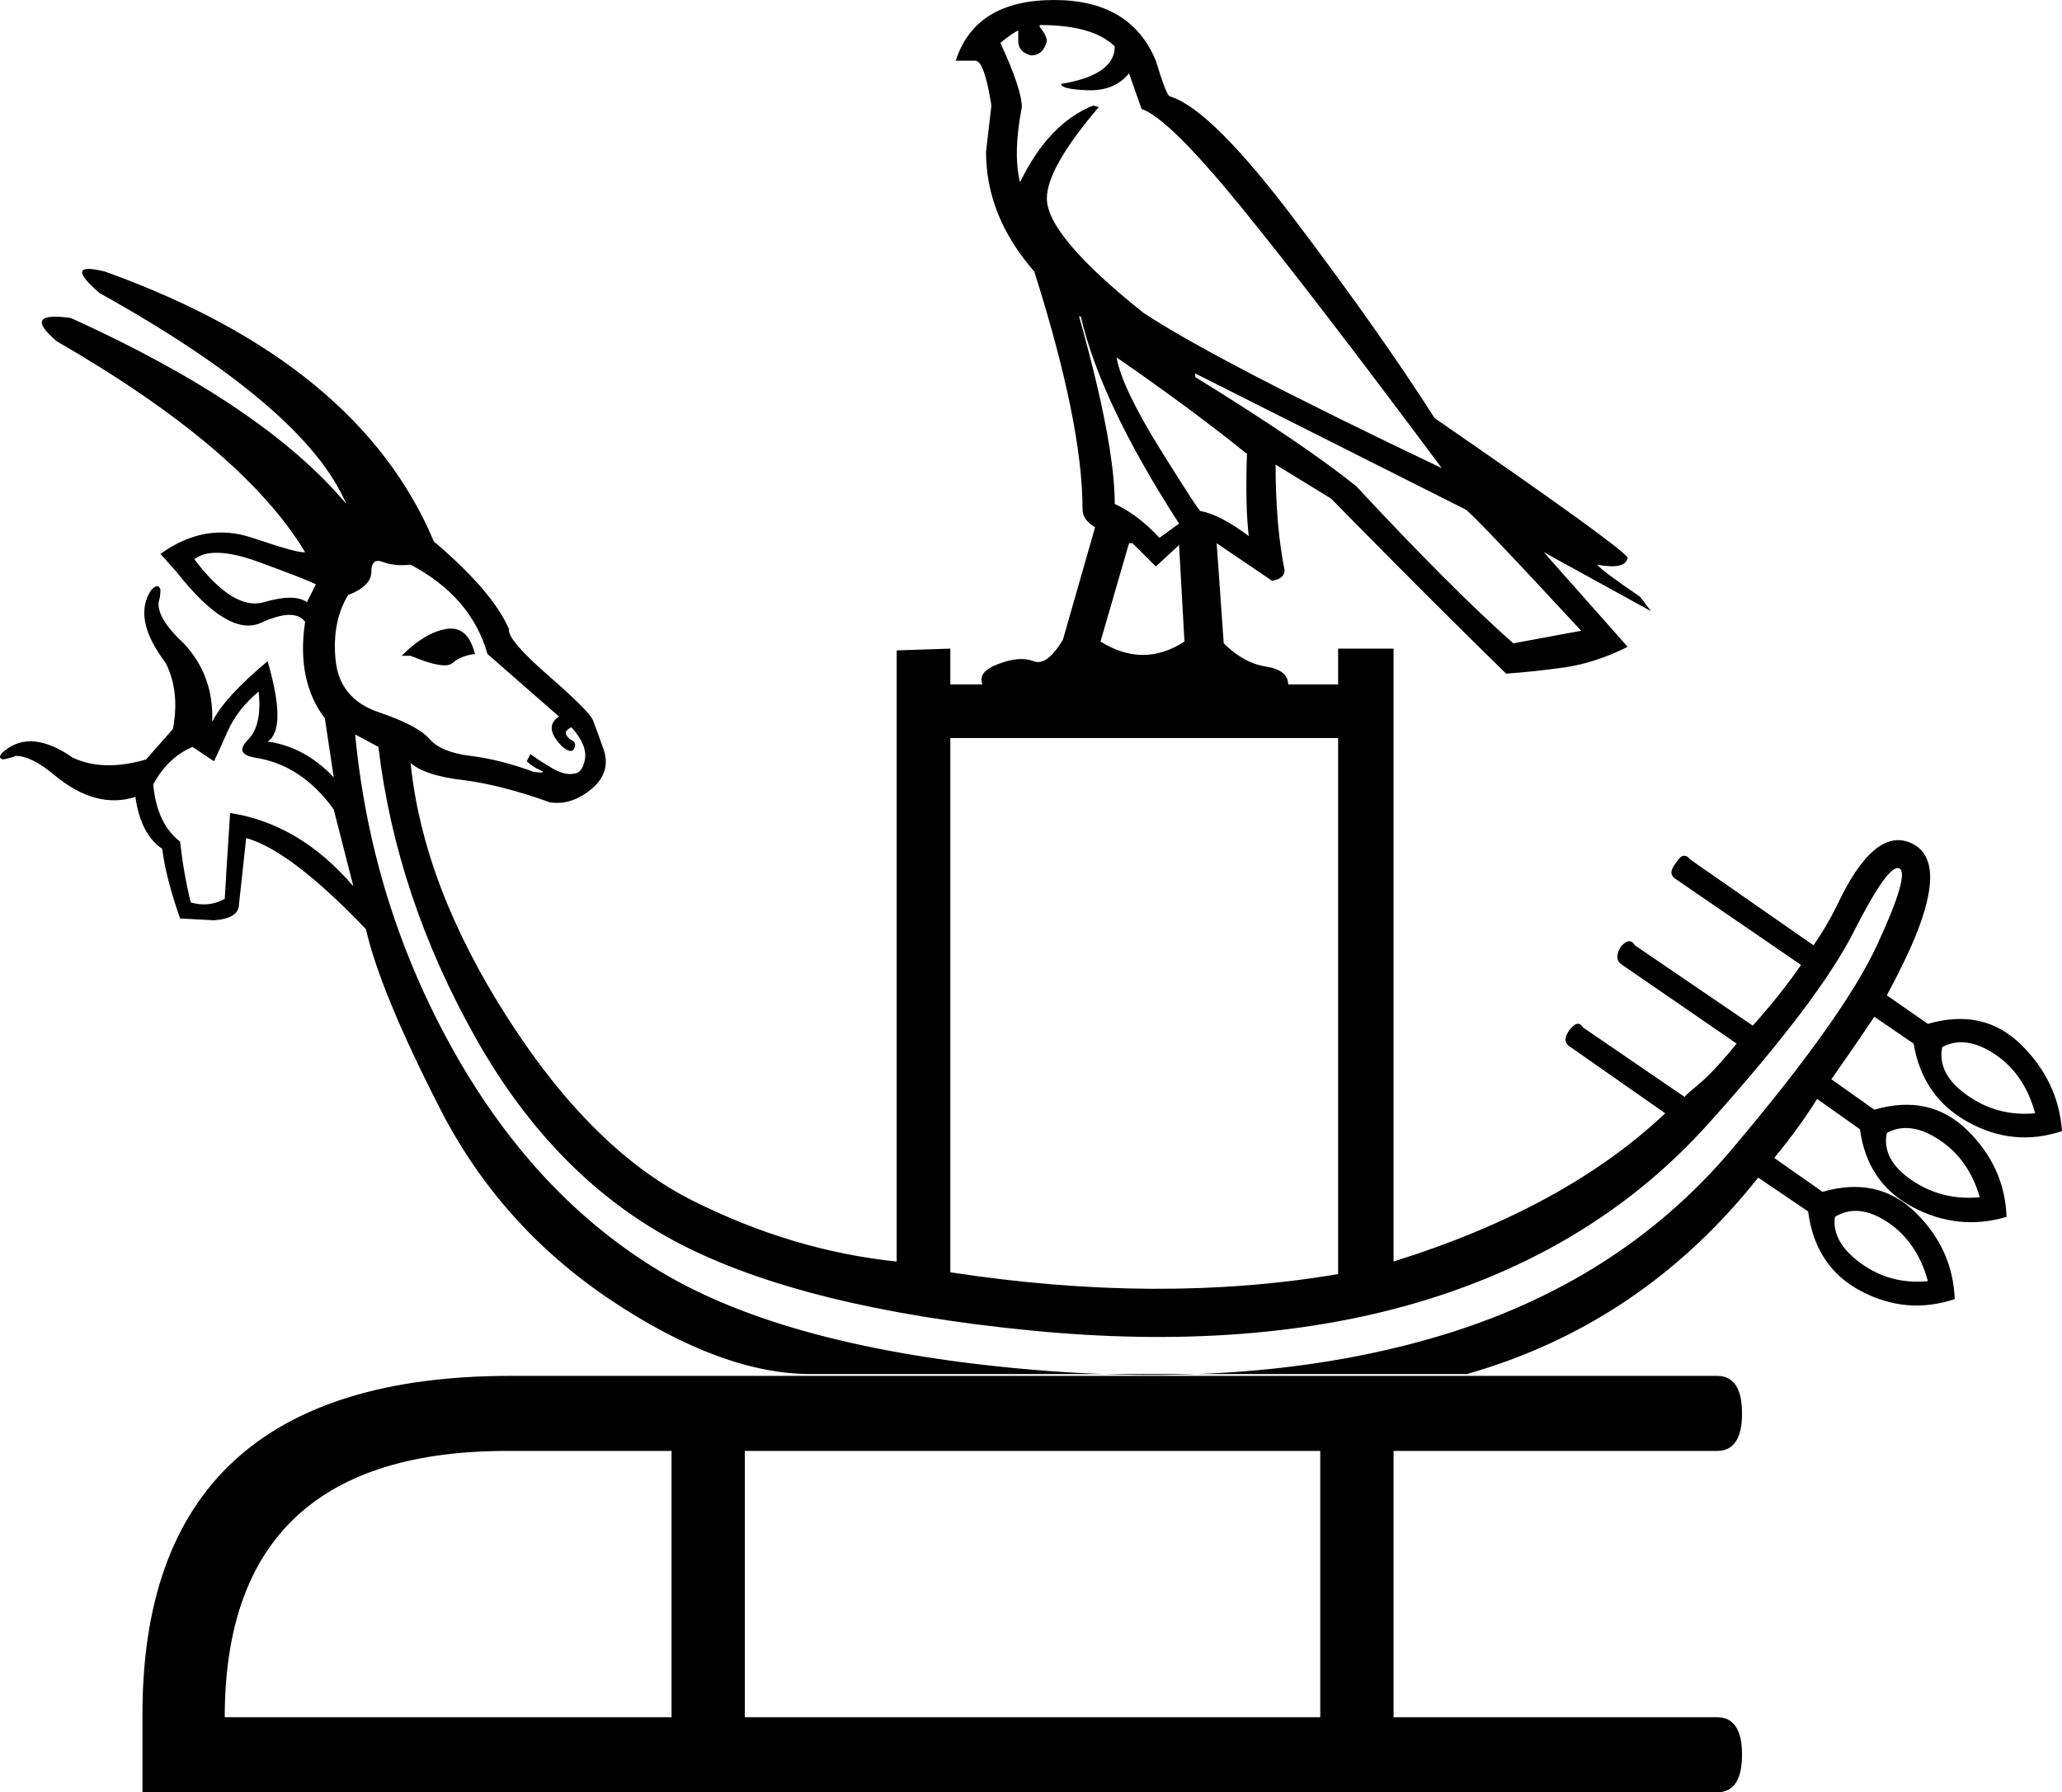 <?xml version='1.0' encoding ='UTF-8' standalone='yes'?>
<svg width='20.68' height='17.978' xmlns='http://www.w3.org/2000/svg' xmlns:xlink='http://www.w3.org/1999/xlink' xmlns:inkscape='http://www.inkscape.org/namespaces/inkscape'>
<path style='fill:#000000; stroke:none' d=' M 6.735 17.225  L 6.735 14.554  L 5.122 14.554  Q 2.254 14.536 2.254 17.225  L 6.735 17.225  Z  M 13.241 17.225  L 13.241 14.554  L 7.47 14.554  L 7.47 17.225  L 13.241 17.225  Z  M 17.22 13.801  Q 17.471 13.801 17.471 14.178  Q 17.471 14.554 17.22 14.554  L 13.976 14.554  L 13.976 17.225  L 17.22 17.225  Q 17.471 17.225 17.471 17.601  Q 17.471 17.978 17.22 17.978  L 1.429 17.978  L 1.429 17.225  Q 1.411 13.801 5.122 13.801  L 17.22 13.801  Z  M 1.537 7.869  Q 1.573 8.263 1.806 8.442  Q 1.842 8.765 1.913 9.052  Q 2.093 9.105 2.254 9.016  Q 2.272 8.693 2.308 8.155  Q 3.007 8.263 3.544 8.89  L 3.347 8.119  Q 3.025 7.671 2.559 7.6  Q 2.344 7.564 2.487 7.42  Q 2.63 7.277 2.594 6.937  Q 2.379 7.116 2.281 7.34  Q 2.182 7.564 2.146 7.636  L 1.931 7.492  Q 1.68 7.6 1.537 7.869  Z  M 13.42 7.403  L 9.531 7.403  L 9.531 12.762  Q 11.628 13.084 13.42 12.78  L 13.42 7.403  Z  M 18.403 12.206  Q 18.367 12.457 18.663 12.672  Q 18.959 12.887 19.335 12.851  Q 19.228 12.457 18.932 12.26  Q 18.636 12.063 18.403 12.206  Z  M 18.923 11.364  Q 18.869 11.633 19.174 11.839  Q 19.479 12.045 19.855 12.009  Q 19.748 11.633 19.452 11.435  Q 19.156 11.238 18.923 11.364  Z  M 19.479 10.503  Q 19.425 10.772 19.73 10.987  Q 20.034 11.202 20.411 11.167  Q 20.303 10.772 20.007 10.575  Q 19.712 10.378 19.479 10.503  Z  M 4.763 6.56  Q 4.62 6.578 4.539 6.65  Q 4.459 6.721 4.118 6.578  L 4.028 6.578  Q 4.261 6.345 4.476 6.309  Q 4.692 6.273 4.763 6.56  Z  M 3.168 5.861  Q 3.06 5.807 2.594 5.637  Q 2.128 5.467 1.949 5.61  Q 2.344 6.13 2.648 6.04  Q 2.953 5.951 3.078 6.04  L 3.168 5.861  Z  M 5.731 7.295  Q 5.659 7.331 5.677 7.367  Q 5.695 7.403 5.74 7.429  Q 5.785 7.456 5.758 7.51  Q 5.731 7.564 5.642 7.492  Q 5.444 7.295 5.606 7.187  L 4.889 6.56  Q 4.727 5.987 4.118 5.664  Q 3.957 5.682 3.84 5.637  Q 3.724 5.592 3.724 5.736  Q 3.724 5.879 3.491 5.969  Q 3.329 6.237 3.365 6.614  Q 3.401 7.008 3.795 7.143  Q 4.19 7.277 4.306 7.411  Q 4.423 7.546 4.718 7.582  Q 5.014 7.618 5.355 7.743  Q 5.498 7.761 5.417 7.725  Q 5.337 7.689 5.283 7.636  L 5.319 7.564  Q 5.391 7.618 5.525 7.698  Q 5.659 7.779 5.749 7.761  Q 5.839 7.761 5.866 7.618  Q 5.892 7.474 5.731 7.295  Z  M 3.562 7.367  Q 3.724 9.069 4.548 10.539  Q 5.373 12.009 6.636 12.762  Q 7.9 13.515 10.248 13.73  Q 12.596 13.945 14.415 13.407  Q 16.234 12.869 17.364 11.534  Q 18.493 10.199 18.824 9.482  Q 19.156 8.765 19.049 8.711  Q 18.941 8.657 18.591 9.347  Q 18.242 10.037 17.131 11.274  Q 16.019 12.511 14.299 13.04  Q 12.578 13.568 10.32 13.344  Q 8.061 13.12 6.816 12.475  Q 5.57 11.83 4.772 10.414  Q 3.975 8.998 3.795 7.492  L 3.562 7.367  Z  M 10.427 0.251  L 10.427 0.269  Q 10.499 0.358 10.499 0.412  Q 10.463 0.556 10.338 0.556  Q 10.212 0.52 10.212 0.412  L 10.212 0.305  Q 10.14 0.341 10.033 0.43  Q 10.248 0.896 10.248 1.075  Q 10.158 1.541 10.23 1.828  Q 10.517 1.237 10.965 1.058  L 11.019 1.075  Q 10.499 1.685 10.499 1.99  Q 10.499 2.366 11.467 3.137  Q 12.166 3.603 14.46 4.696  Q 13.152 2.94 12.435 2.061  Q 11.718 1.183 11.449 1.093  L 11.323 0.735  Q 11.18 0.914 10.911 0.905  Q 10.642 0.896 10.642 0.842  Q 11.18 0.753 11.18 0.466  Q 10.965 0.251 10.427 0.251  Z  M 10.822 3.173  Q 11.18 4.445 11.18 5.055  Q 11.413 5.162 11.628 5.395  L 11.825 5.252  Q 11.037 4.033 10.839 3.173  L 10.822 3.173  Z  M 11.198 3.585  Q 11.252 3.889 11.637 4.508  Q 12.022 5.126 12.04 5.126  Q 12.237 5.162 12.524 5.377  L 12.524 5.377  Q 12.488 5.072 12.506 4.553  Q 11.951 4.105 11.198 3.585  Z  M 11.987 3.746  L 11.987 3.782  Q 13.062 4.445 13.6 4.875  Q 14.568 5.915 15.177 6.453  L 15.858 6.327  Q 14.729 5.108 14.693 5.108  L 11.987 3.746  Z  M 11.323 5.449  L 11.037 6.435  Q 11.467 6.704 11.879 6.435  L 11.825 5.467  L 11.592 5.682  L 11.359 5.449  L 11.323 5.449  Z  M 9.854 6.865  Q 9.8 6.739 10.015 6.659  Q 10.23 6.578 10.364 6.632  Q 10.499 6.686 10.66 6.417  L 10.983 5.288  Q 10.857 5.216 10.857 5.108  Q 10.857 4.248 10.373 2.724  Q 9.889 2.169 9.889 1.524  L 9.943 1.058  Q 9.872 0.609 9.782 0.609  L 9.585 0.609  Q 9.782 0 10.571 0  Q 11.341 0 11.592 0.609  Q 11.7 0.968 11.736 0.968  Q 12.148 1.093 12.999 2.223  Q 13.851 3.352 14.388 4.194  Q 16.234 5.467 16.324 5.592  Q 16.306 5.718 16.019 5.664  Q 16.055 5.718 16.45 5.987  L 16.557 6.13  L 15.482 5.538  L 16.324 6.488  Q 16.001 6.65 15.688 6.695  Q 15.374 6.739 15.105 6.757  Q 14.37 6.04 13.349 5.001  L 12.793 4.66  Q 12.793 5.27 12.883 5.718  Q 12.883 5.807 12.757 5.825  L 12.202 5.449  L 12.273 6.453  Q 12.47 6.65 12.695 6.686  Q 12.919 6.721 12.919 6.865  L 13.42 6.865  L 13.42 6.506  L 13.976 6.506  L 13.976 12.654  Q 15.697 12.116 16.701 11.167  L 15.751 10.503  Q 15.661 10.45 15.733 10.342  Q 15.822 10.217 15.876 10.306  L 16.898 11.005  Q 16.88 11.005 17.032 10.88  Q 17.184 10.754 17.417 10.468  L 16.27 9.679  Q 16.181 9.625 16.252 9.5  Q 16.342 9.392 16.396 9.482  L 17.579 10.288  Q 17.866 9.966 18.063 9.679  L 16.808 8.819  Q 16.718 8.765 16.808 8.657  Q 16.88 8.532 16.951 8.621  L 18.188 9.482  Q 18.314 9.302 18.421 9.087  Q 18.798 8.281 19.174 8.46  Q 19.55 8.639 19.156 9.518  Q 19.049 9.751 18.923 9.984  L 19.335 10.27  Q 19.891 10.109 20.267 10.476  Q 20.644 10.844 20.68 11.346  Q 20.196 11.507 19.739 11.256  Q 19.282 11.005 19.192 10.468  L 18.798 10.199  Q 18.618 10.468 18.367 10.826  L 18.798 11.131  Q 19.353 10.969 19.73 11.337  Q 20.106 11.704 20.124 12.206  Q 19.64 12.35 19.183 12.108  Q 18.726 11.866 18.654 11.328  L 18.224 11.023  Q 18.045 11.31 17.794 11.615  L 18.278 11.955  Q 18.833 11.794 19.21 12.161  Q 19.586 12.529 19.604 13.031  Q 19.12 13.192 18.663 12.95  Q 18.206 12.708 18.134 12.152  L 17.633 11.812  Q 16.468 13.282 14.711 13.783  L 8.133 13.783  Q 7.237 13.783 6.125 13.04  Q 5.014 12.296 4.414 11.122  Q 3.813 9.948 3.67 9.32  Q 2.917 8.532 2.469 8.406  L 2.397 9.069  Q 2.397 9.213 2.146 9.231  L 1.806 9.213  Q 1.662 8.801 1.627 8.514  Q 1.411 8.37 1.358 7.994  Q 0.963 8.119 0.551 7.779  Q 0.318 7.582 0.157 7.582  Q 0.121 7.6 0.031 7.618  Q -0.04 7.6 0.049 7.528  Q 0.318 7.313 0.73 7.6  Q 1.035 7.743 1.465 7.618  L 1.734 7.313  Q 1.806 6.937 1.662 6.65  Q 1.322 6.202 1.519 5.915  Q 1.591 5.843 1.609 5.915  Q 1.609 5.987 1.591 6.04  Q 1.573 6.202 1.842 6.453  Q 2.146 6.775 2.128 7.241  Q 2.254 6.99 2.684 6.632  Q 2.881 7.313 2.684 7.438  Q 3.06 7.492 3.347 7.797  L 3.258 7.205  Q 2.971 6.829 3.06 6.237  Q 2.953 6.094 2.621 6.246  Q 2.29 6.399 1.77 5.736  L 1.609 5.556  Q 2.057 5.234 2.532 5.395  Q 3.007 5.556 3.06 5.538  Q 2.433 4.499 0.569 3.423  Q 0.211 3.119 0.712 3.19  Q 2.648 4.069 3.473 5.055  Q 3.06 4.087 0.999 2.94  Q 0.623 2.617 1.053 2.724  Q 3.598 3.639 4.351 5.431  Q 4.942 5.933 5.104 6.309  Q 5.086 6.417 5.498 6.775  Q 5.91 7.134 5.946 7.223  Q 5.982 7.313 6.054 7.519  Q 6.125 7.725 5.964 7.886  Q 5.749 8.084 5.516 8.048  Q 5.014 7.869 4.638 7.824  Q 4.261 7.779 4.118 7.653  Q 4.243 8.89 5.095 10.217  Q 5.946 11.543 6.95 12.045  Q 7.954 12.547 8.993 12.654  L 8.993 6.524  L 9.531 6.506  L 9.531 6.865  L 9.854 6.865  Z '/></svg>

